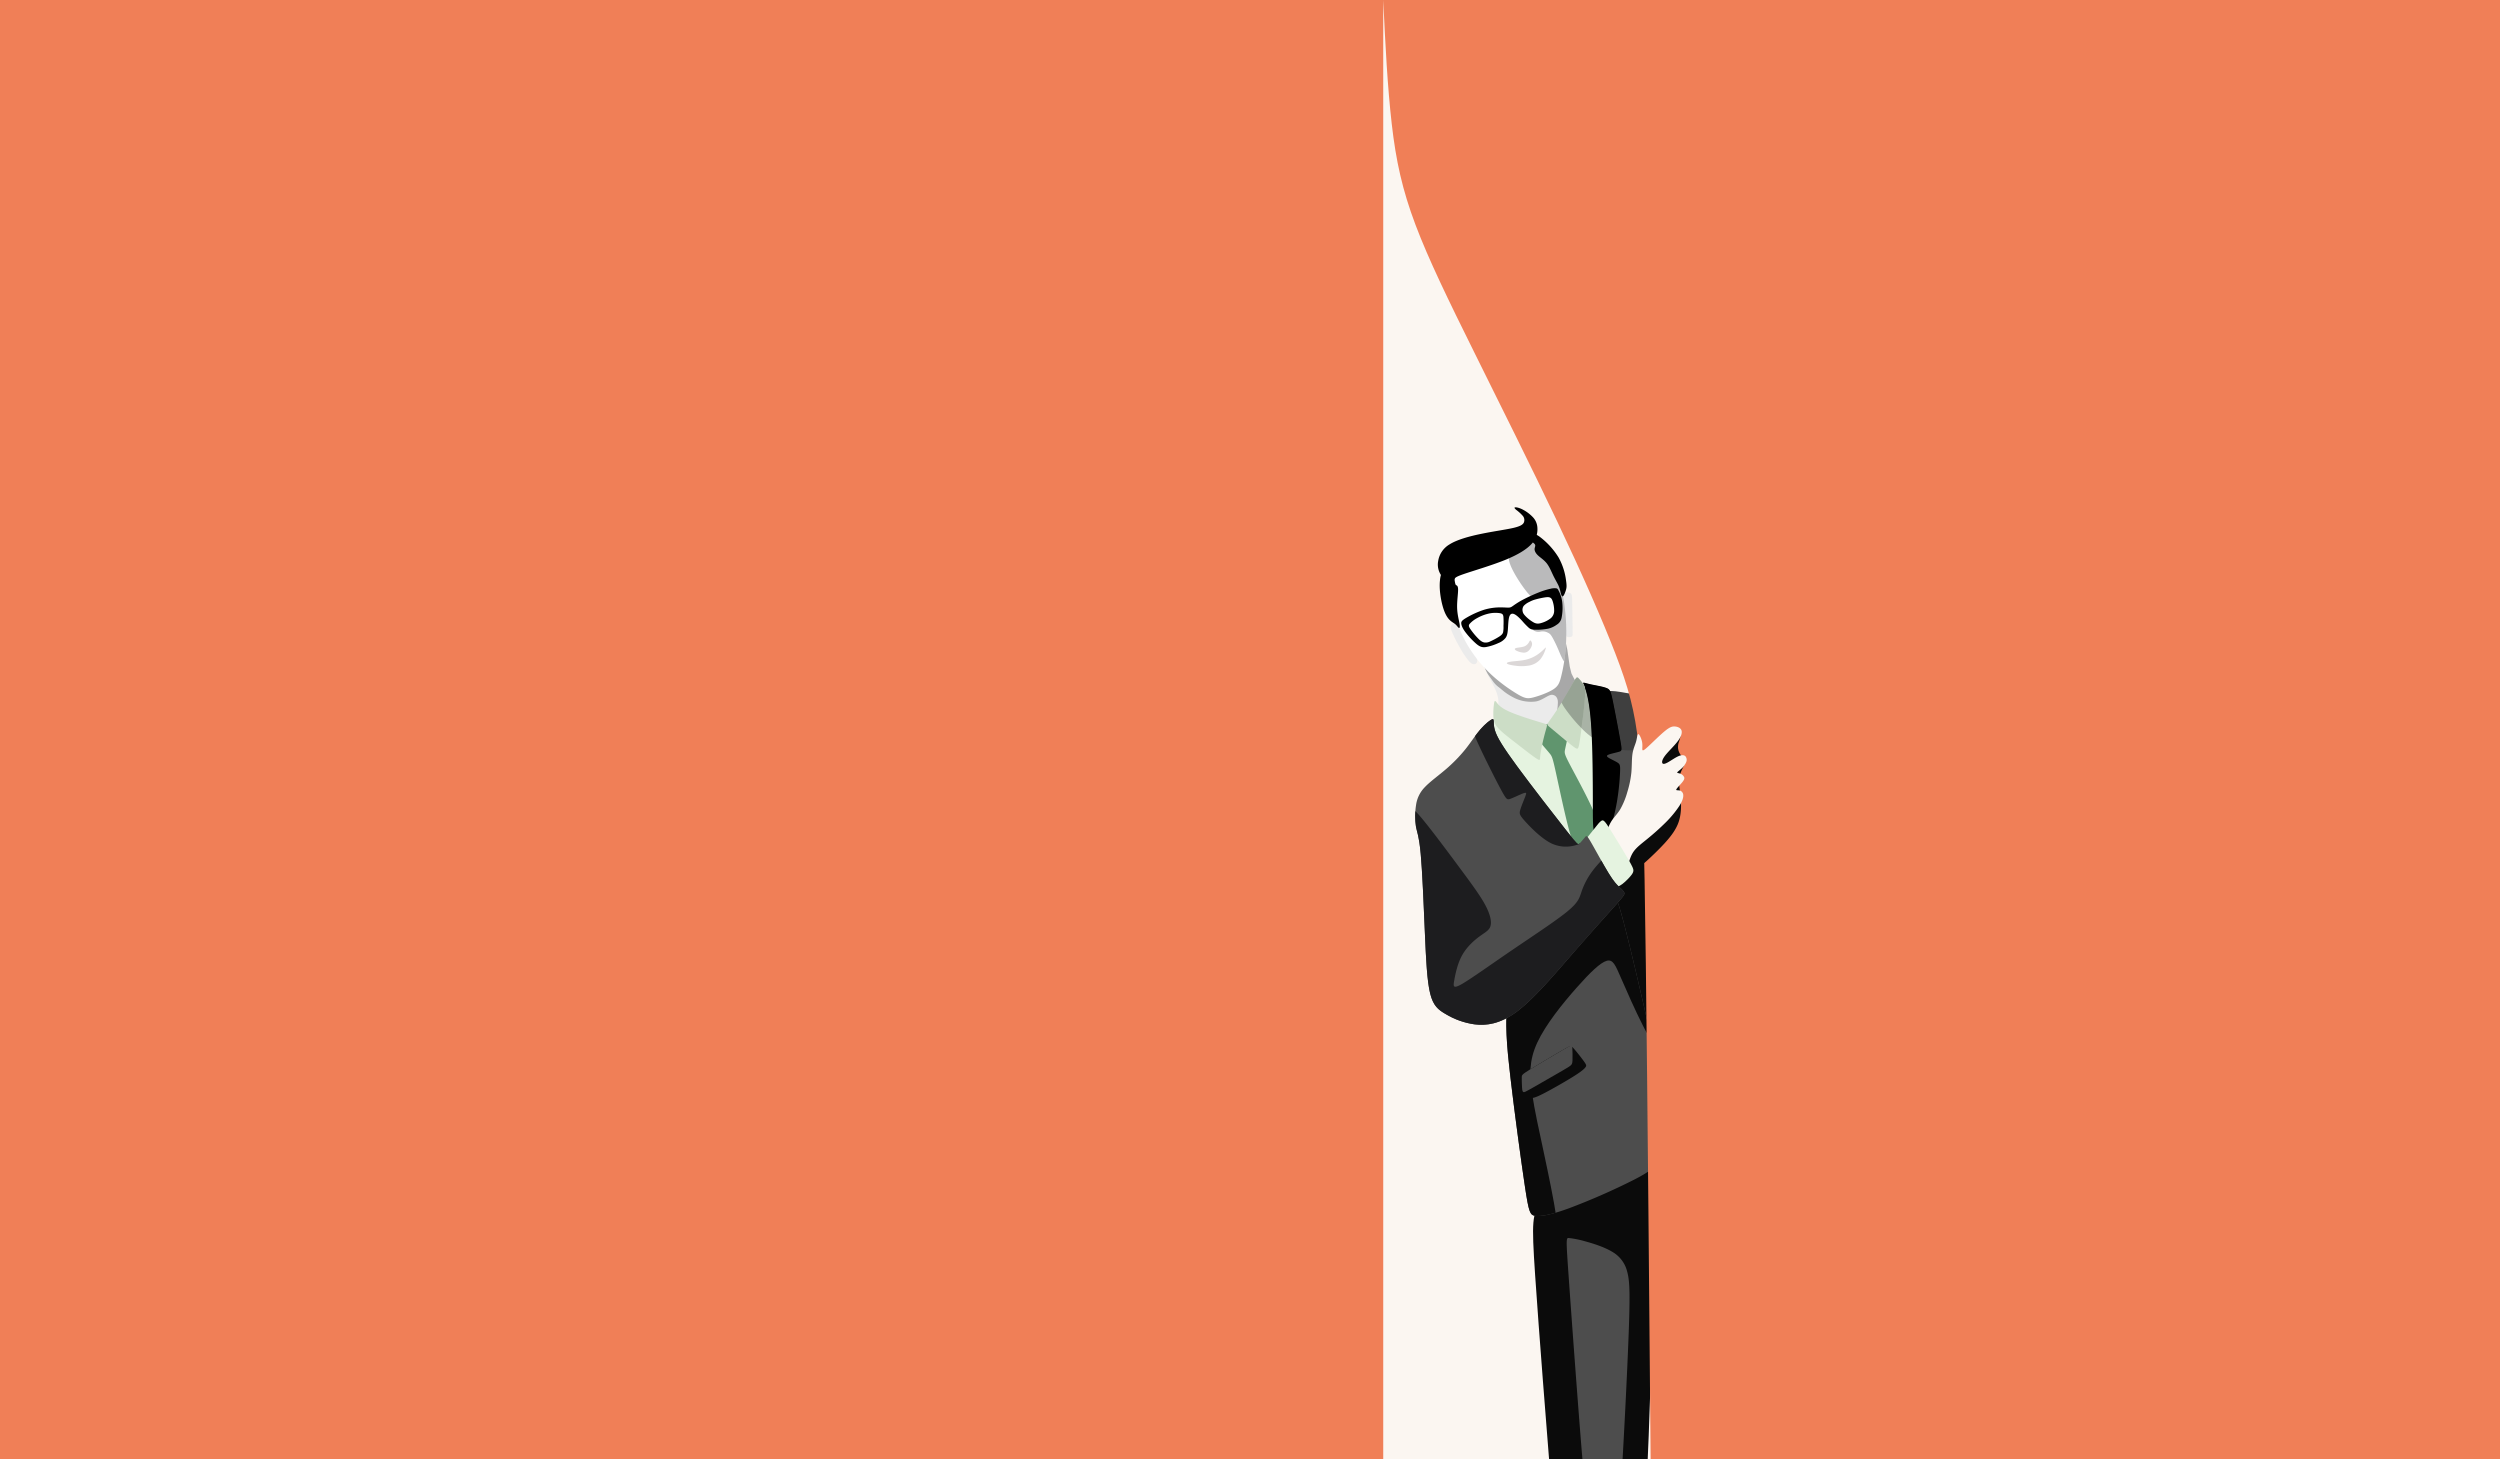 <svg xmlns="http://www.w3.org/2000/svg" xmlns:xlink="http://www.w3.org/1999/xlink" width="1850" height="1080" viewBox="0 0 1850 1080"><defs><style>.a,.ad{fill:#fff;}.a{stroke:#707070;}.b,.c{clip-rule:evenodd;}.c,.h{fill:#4d4d4d;}.d,.o{fill:#f07f57;}.e{clip-path:url(#a);}.f,.y{fill:#fbf6f1;}.g,.l,.z{fill:#0b0b0b;}.ab,.ad,.af,.ag,.g,.h,.k,.m,.o,.p,.r,.t,.u,.v,.y{fill-rule:evenodd;}.i{clip-path:url(#b);}.j,.t,.z{opacity:0.3;}.af,.k,.t{fill:#1d1d1f;}.m{fill:none;}.n{clip-path:url(#c);}.p{fill:#ebebeb;}.q{clip-path:url(#d);}.r{fill:#e5f3e0;}.s{clip-path:url(#e);}.u{fill:#60956e;}.w{clip-path:url(#f);}.x{opacity:0.6;}.aa{clip-path:url(#g);}.ab{fill:#ccddc6;}.ac{clip-path:url(#h);}.ae{clip-path:url(#i);}.af{opacity:0.304;}.ag{fill:#dbd7d7;}</style><clipPath id="a"><rect class="a" width="1850" height="1080" transform="translate(70)"/></clipPath><clipPath id="b"><path class="b" d="M353.514,485.444c7.518-3.193,14.76-1.719,23.886-.1s20.138,3.394,31.417,10.216,22.827,18.7,27.564,42.654,2.662,60,.847,93.443-3.371,64.3-8.038,82.45-12.445,23.594-17.842,30.479-8.41,15.209-22.8-12.144S348.4,642.06,336.809,598.1s-8.993-68.852-3.8-85.227S346,488.636,353.514,485.444Z" transform="translate(-328.608 -483.554)"/></clipPath><clipPath id="c"><path class="b" d="M376.313,647.957c4.895,18.6,13.272,54.127,20.189,85.424s12.374,58.367,10.916,74.766-9.833,22.129-24.083,29.4a488.339,488.339,0,0,1-47.981,21.031c-13.6,4.944-20.683,6.015-24.657,5.536s-4.843-2.507-7.693-21.392-7.679-54.627-10.674-80.177-4.154-40.91-2.187-58.9,7.059-38.622,15.8-53.088a64.9,64.9,0,0,1,31.1-26.73c9.965-3.96,17.5-3.578,22.357-2.491a16.4,16.4,0,0,1,8.818,4.608c1.792,1.734,3.2,3.415,8.1,22.017Z" transform="translate(-289.169 -620.597)"/></clipPath><clipPath id="d"><path class="b" d="M273.422,455.5c-3.2,7.694,2.1,17.095,5.487,23.5s4.853,9.81,5.254,13.482-.265,7.608.1,10.962,1.746,6.126,5.406,9.009a25.8,25.8,0,0,0,18.213,5.295c8.621-.582,19.931-4.74,26.057-11.088s7.069-14.887,7.426-20.127.128-7.182-.787-8.928-2.515-3.3-3.689-10.721-1.919-20.722-7.99-26.875-17.467-5.166-29.017-1.677-23.255,9.475-26.456,17.17Z" transform="translate(-272.433 -435.549)"/></clipPath><clipPath id="e"><path class="b" d="M278.149,513.119c.254-5.5,2.481-9.063,4.2-10.653s2.925-1.208,7.25,1.176,11.766,6.773,18.73,10.239,13.451,6.01,18.761,1.717,9.445-15.423,12.37-22.641,4.643-10.526,7.187-11.416,5.915.636,8.49,1.844,4.357,2.1,5.311,6.074,1.081,11.034,1.24,25.725.35,37.015.35,50.688-.191,18.7-1.822,22.2-4.7,5.495-10.52,5.94a35.782,35.782,0,0,1-21.756-5.527c-7.368-4.873-13.538-13.522-21.106-23.317s-16.535-20.733-21.877-29.923-7.06-16.631-6.805-22.132Z" transform="translate(-278.126 -481.276)"/></clipPath><clipPath id="f"><path class="b" d="M348.428,478.939c3.479.763,8.767,1.591,11.651,2.679s3.366,2.434,4.929,10.081,4.209,21.594,5.483,28.809,1.178,7.7-.788,8.314-5.8,1.377-7.694,2.093-1.845,1.388-.193,2.428,4.912,2.447,6.661,3.607,1.989,2.074,1.793,6.959A177.082,177.082,0,0,1,367.8,566.8c-1.643,9.155-4.294,18.611-6.7,23.625s-4.569,5.587-6.382,4.505-3.276-3.816-3.963-7.925-.6-9.59-.629-23.458-.184-36.119-1.061-51.24-2.474-23.112-3.835-27.845-2.487-6.211-2.215-6.6,1.941.31,5.42,1.073Z" transform="translate(-342.968 -477.755)"/></clipPath><clipPath id="g"><path class="c" d="M282.87,503.218c-1.4.132-5.6,3.49-9.25,7.689s-6.76,9.237-10.832,14.359a112.571,112.571,0,0,1-14.7,15.115c-5.584,4.786-11.714,9.153-15.618,13.309a23.249,23.249,0,0,0-6.424,13.226,52.144,52.144,0,0,0-.084,15.744c.755,4.325,2.267,6.676,3.516,20.218s2.233,38.276,3.1,58.41,1.626,35.669,3.893,44.906,6.046,12.176,11.5,15.325a56.536,56.536,0,0,0,21.287,7.6c8.691,1.092,18.935-.084,31.489-9.489s27.417-27.039,40.852-42.49,25.443-28.718,31.825-35.9,7.138-8.271,6.76-9.489-1.889-2.561-3.694-4.241-3.9-3.694-7.935-10.245-9.993-17.634-13.1-22.965-3.355-4.909-4.419-3.594-2.941,3.524-4.017,4.6-1.353,1.022-9.929-9.863-25.454-32.6-36.11-47.1-15.092-21.785-16.609-26.975-.116-8.285-1.514-8.153Z" transform="translate(-225.41 -503.214)"/></clipPath><clipPath id="h"><path class="b" d="M321.034,512.007c3.594,2.953,10.672,8.983,14.547,12.046s4.549,3.159,5.078,2.246.913-2.837,1.947-10.265,2.717-20.361,3.149-27.476-.385-8.413-1.514-9.976a28.38,28.38,0,0,0-3.51-4.183c-.937-.794-1.37-.553-3.51,3.077s-5.985,10.648-9.6,16.518-7.008,10.588-8.649,12.886-1.529,2.173,2.064,5.127Z" transform="translate(-317.953 -474.028)"/></clipPath><clipPath id="i"><path class="b" d="M253.958,434.673a78.373,78.373,0,0,0,9.717,22.645,97.752,97.752,0,0,0,16.982,20.58,118.927,118.927,0,0,0,19.777,14.541c4.961,2.813,6.9,2.979,11.129,1.873s10.762-3.486,14.5-5.893,4.675-4.841,5.889-9.7a126.352,126.352,0,0,0,3.389-21.581,150.325,150.325,0,0,0-1.194-32.716c-1.77-11.648-5.2-23.323-9.96-31.983S313.34,378.139,302,378.361s-27.944,6.308-37.378,12.478-11.7,12.423-12.5,19.84a71.506,71.506,0,0,0,1.842,23.995Z" transform="translate(-251.786 -378.354)"/></clipPath></defs><g transform="translate(-70)"><rect class="d" width="1850" height="1080" transform="translate(70)"/><g class="e"><g transform="translate(878.89 0)"><path class="f" d="M0,0H418.743V1122.466H0Z" transform="translate(119.07 0)"/><path class="g" d="M397.3,883.939c-.866,44.608-3.185,128.09-5.594,169.9s-4.908,41.961-16.1,41.535-31.072-1.426-41.087-2.367-10.161-1.823-13.249-40.417-9.116-114.9-11.836-155.48-2.132-45.431,4.337-53.444,18.82-19.186,32.42-25.729,28.449-8.454,37.124-6.028,11.174,9.189,12.718,15.437,2.132,11.983,1.267,56.591Z" transform="translate(17.676 46.552)"/><path class="h" d="M353.514,485.444c7.518-3.193,14.76-1.719,23.886-.1s20.138,3.394,31.417,10.216,22.827,18.7,27.564,42.654,2.662,60,.847,93.443-3.371,64.3-8.038,82.45-12.445,23.594-17.842,30.479-8.41,15.209-22.8-12.144S348.4,642.06,336.809,598.1s-8.993-68.852-3.8-85.227S346,488.636,353.514,485.444Z" transform="translate(18.865 27.76)"/><g class="i" transform="translate(347.473 511.314)"><g class="j" transform="translate(-2.096 -45.155)"><path class="k" d="M328.513,472.5c-1.114,5.847-2.064,12-1.859,16.362s1.564,6.934,4.548,11.084a116.882,116.882,0,0,0,12.376,14.536A56.719,56.719,0,0,0,359.141,525.5c5.831,2.767,12.543,4.709,19.314,4.418s13.6-2.815,18.5-11.129,7.869-22.419,3.712-35.038-15.44-23.755-25.536-31.253-19-11.358-26.217-11.629-12.728,3.047-15.234,6.1-2,5.825-2.387,9.986-1.665,9.7-2.779,15.551Z" transform="translate(-326.626 -440.85)"/></g><path class="l" d="M43.637,182.415s4.386,31.91,11.966,48.759,7.238,21.276,17.316,21.495S86.8,240.34,91.236,223.919,82.944,154.6,79.358,139.28s-1-33.612-15.12-38.185S47.084,89.58,37.9,98.943s-14.422,22.35-8.5,42.53S43.637,182.415,43.637,182.415Z"/></g><path class="m" d="M353.514,485.444c7.518-3.193,14.76-1.719,23.886-.1s20.138,3.394,31.417,10.216,22.827,18.7,27.564,42.654,2.662,60,.847,93.443-3.371,64.3-8.038,82.45-12.445,23.594-17.842,30.479-8.41,15.209-22.8-12.144S348.4,642.06,336.809,598.1s-8.993-68.852-3.8-85.227S346,488.636,353.514,485.444Z" transform="translate(18.865 27.76)"/><path class="h" d="M376.313,647.957c4.895,18.6,13.272,54.127,20.189,85.424s12.374,58.367,10.916,74.766-9.833,22.129-24.083,29.4a488.339,488.339,0,0,1-47.981,21.031c-13.6,4.944-20.683,6.015-24.657,5.536s-4.843-2.507-7.693-21.392-7.679-54.627-10.674-80.177-4.154-40.91-2.187-58.9,7.059-38.622,15.8-53.088a64.9,64.9,0,0,1,31.1-26.73c9.965-3.96,17.5-3.578,22.357-2.491a16.4,16.4,0,0,1,8.818,4.608c1.792,1.734,3.2,3.415,8.1,22.017Z" transform="translate(16.6 35.627)"/><g class="n" transform="translate(305.77 656.224)"><g transform="translate(-8.876 -7.798)"><path class="g" d="M403.373,691.48c3.325,17.39,3.241,38.364.689,44.9s-7.568-1.358-13.288-12.594-12.14-25.811-16.259-35.335-5.936-13.993-10.6-12.649-12.165,8.506-22.305,19.974-22.917,27.244-29.083,40.631-5.721,24.386-3.832,37.273,5.221,27.663,8.832,44.55,7.5,35.884,8.888,45.717.278,10.5-5.666,10.887-16.72.5-24-12.831S285.7,821.9,283.147,795.29s-3.888-53.049.445-81.767,14.331-59.714,28.329-77.323,32-21.831,45.384-22.775,22.164,1.389,26.274,7.443,3.555,15.831,6.645,27.623,9.825,25.6,13.15,42.989Z" transform="translate(-280.775 -613.222)"/></g></g><path class="m" d="M376.313,647.957c4.895,18.6,13.272,54.127,20.189,85.424s12.374,58.367,10.916,74.766-9.833,22.129-24.083,29.4a488.339,488.339,0,0,1-47.981,21.031c-13.6,4.944-20.683,6.015-24.657,5.536s-4.843-2.507-7.693-21.392-7.679-54.627-10.674-80.177-4.154-40.91-2.187-58.9,7.059-38.622,15.8-53.088a64.9,64.9,0,0,1,31.1-26.73c9.965-3.96,17.5-3.578,22.357-2.491a16.4,16.4,0,0,1,8.818,4.608c1.792,1.734,3.2,3.415,8.1,22.017Z" transform="translate(16.6 35.627)"/><path class="g" d="M338.672,734.115c2.021,2.276,5.619,6.864,7.432,9.419s1.841,3.077,1.058,4.162-2.376,2.734-8.519,6.609-16.832,9.979-23,13.109-7.81,3.288-9.484,2.941A8.069,8.069,0,0,1,301.8,768c-.984-1.156-1.246-2.616-1.43-4.759a59.51,59.51,0,0,1-.205-6.782c.085-1.812.359-2.611,1.082-3.434a20.627,20.627,0,0,1,4.284-3.191c2.389-1.521,5.994-3.715,10.428-6.369s9.7-5.767,13.138-7.769,5.057-2.893,6.087-3.357,1.471-.5,3.492,1.778Z" transform="translate(17.23 42.027)"/><path class="h" d="M330.927,734.607c-6.239,3.65-18.6,10.961-24.785,14.782s-6.182,4.156-6.161,6.077.063,5.43.23,7.581.459,2.945,1.086,3.112,1.588-.292,5.577-2.548,11.007-6.307,16.457-9.44,9.336-5.346,11.487-6.746,2.569-1.984,2.709-4.591,0-7.233-.122-9.552-.239-2.327-6.478,1.324Z" transform="translate(17.221 42.004)"/><path class="h" d="M333.04,897.115c2.167,30.481,6.578,91.056,9.592,127.518s4.631,48.813,7.425,54.915,6.763,5.954,10,5.292,5.734-1.837,7.425-4.337,2.573-6.322,4.337-34.183,4.411-79.762,5.514-109.976.661-38.741-1.176-45.21a23.069,23.069,0,0,0-10.807-14.409c-5.734-3.529-13.967-6.175-20.1-7.839a72.276,72.276,0,0,0-12.235-2.492c-2.058-.147-2.135.241.031,30.722Z" transform="translate(19.027 49.737)"/><path class="o" d="M412.951,1122.466c-1.354-156.48-2.709-312.96-3.932-409.628s-2.313-133.522-5.234-160.411-7.671-43.814-17.328-68.842-24.221-58.161-43.122-97.965S301.2,299.344,282.166,260.934s-33.858-68.757-43.614-94.646-14.445-47.32-17.575-74.78S216.276,33.489,214.7,0V1122.466H412.951ZM0,0H821.11V1122.466H0Z"/><path class="g" d="M408.2,512.229c2.79-.545,4.136.929,4.425,2.533s-.481,3.334-.994,4.938a11.085,11.085,0,0,0-.609,4.617A10.427,10.427,0,0,0,412.782,529c1.027,1.539,2.5,3.014,2.982,4.456s-.032,2.854-.673,4.264-1.411,2.822-2.116,4.617a16.97,16.97,0,0,0-1.25,7.118c.1,3.142.93,7.246,1.314,12.408s.321,11.383-1.571,16.962-5.611,10.517-10.141,15.5-9.872,10.026-12.93,12.829-3.832,3.369-4.689,1.652-1.794-5.719-2.391-13.523a267.621,267.621,0,0,1-.341-30.409c.513-11,1.8-21.386,4.585-29.114a39.726,39.726,0,0,1,11.351-16.609c4.265-3.816,8.5-6.381,11.287-6.926Z" transform="translate(21.855 29.399)"/><path class="p" d="M273.422,455.5c-3.2,7.694,2.1,17.095,5.487,23.5s4.853,9.81,5.254,13.482-.265,7.608.1,10.962,1.746,6.126,5.406,9.009a25.8,25.8,0,0,0,18.213,5.295c8.621-.582,19.931-4.74,26.057-11.088s7.069-14.887,7.426-20.127.128-7.182-.787-8.928-2.515-3.3-3.689-10.721-1.919-20.722-7.99-26.875-17.467-5.166-29.017-1.677-23.255,9.475-26.456,17.17Z" transform="translate(15.64 25.004)"/><path class="m" d="M273.422,455.5c-3.2,7.694,2.1,17.095,5.487,23.5s4.853,9.81,5.254,13.482-.265,7.608.1,10.962,1.746,6.126,5.406,9.009a25.8,25.8,0,0,0,18.213,5.295c8.621-.582,19.931-4.74,26.057-11.088s7.069-14.887,7.426-20.127.128-7.182-.787-8.928-2.515-3.3-3.689-10.721-1.919-20.722-7.99-26.875-17.467-5.166-29.017-1.677-23.255,9.475-26.456,17.17Z" transform="translate(15.64 25.004)"/><path class="r" d="M278.149,513.119c.254-5.5,2.481-9.063,4.2-10.653s2.925-1.208,7.25,1.176,11.766,6.773,18.73,10.239,13.451,6.01,18.761,1.717,9.445-15.423,12.37-22.641,4.643-10.526,7.187-11.416,5.915.636,8.49,1.844,4.357,2.1,5.311,6.074,1.081,11.034,1.24,25.725.35,37.015.35,50.688-.191,18.7-1.822,22.2-4.7,5.495-10.52,5.94a35.782,35.782,0,0,1-21.756-5.527c-7.368-4.873-13.538-13.522-21.106-23.317s-16.535-20.733-21.877-29.923-7.06-16.631-6.805-22.132Z" transform="translate(15.966 27.629)"/><g class="s" transform="translate(294.092 508.905)"><g transform="translate(51.285 -42.746)"><path class="t" d="M328.513,472.5c-1.114,5.847-2.064,12-1.859,16.362s1.564,6.934,4.548,11.084a116.882,116.882,0,0,0,12.376,14.536A56.719,56.719,0,0,0,359.141,525.5c5.831,2.767,12.543,4.709,19.314,4.418s13.6-2.815,18.5-11.129,7.869-22.419,3.712-35.038-15.44-23.755-25.536-31.253-19-11.358-26.217-11.629-12.728,3.047-15.234,6.1-2,5.825-2.387,9.986-1.665,9.7-2.779,15.551Z" transform="translate(-326.626 -440.85)"/></g></g><path class="m" d="M278.149,513.119c.254-5.5,2.481-9.063,4.2-10.653s2.925-1.208,7.25,1.176,11.766,6.773,18.73,10.239,13.451,6.01,18.761,1.717,9.445-15.423,12.37-22.641,4.643-10.526,7.187-11.416,5.915.636,8.49,1.844,4.357,2.1,5.311,6.074,1.081,11.034,1.24,25.725.35,37.015.35,50.688-.191,18.7-1.822,22.2-4.7,5.495-10.52,5.94a35.782,35.782,0,0,1-21.756-5.527c-7.368-4.873-13.538-13.522-21.106-23.317s-16.535-20.733-21.877-29.923-7.06-16.631-6.805-22.132Z" transform="translate(15.966 27.629)"/><path class="u" d="M314.148,521.6c1.489,1.945,4.248,5,5.858,7s2.07,2.968,4.4,13.519,6.52,30.691,9.777,42.724,5.581,15.959,8.926,18.558,7.714,3.87,10.589,3.567,4.258-2.184,5-4.866.857-6.165-.083-11.445-2.931-12.358-7.742-22.81-12.441-24.274-16.257-31.6S330.8,528.092,331.3,525.6s1.493-6.636,1.88-8.9.166-2.654-1.521-4.119a66.437,66.437,0,0,0-6.991-5.342c-2.153-1.333-3.307-1.455-4.613-1.144a18.149,18.149,0,0,0-3.789,1.586,3.659,3.659,0,0,0-2.224,2.528,34.245,34.245,0,0,0-1.405,6.661c-.2,1.94.023,2.78,1.511,4.726Z" transform="translate(17.944 29.046)"/><path class="v" d="M348.428,478.939c3.479.763,8.767,1.591,11.651,2.679s3.366,2.434,4.929,10.081,4.209,21.594,5.483,28.809,1.178,7.7-.788,8.314-5.8,1.377-7.694,2.093-1.845,1.388-.193,2.428,4.912,2.447,6.661,3.607,1.989,2.074,1.793,6.959A177.082,177.082,0,0,1,367.8,566.8c-1.643,9.155-4.294,18.611-6.7,23.625s-4.569,5.587-6.382,4.505-3.276-3.816-3.963-7.925-.6-9.59-.629-23.458-.184-36.119-1.061-51.24-2.474-23.112-3.835-27.845-2.487-6.211-2.215-6.6,1.941.31,5.42,1.073Z" transform="translate(19.689 27.427)"/><g class="w" transform="translate(362.656 505.181)"><g class="x" transform="translate(-17.28 -39.023)"><path class="v" d="M328.513,472.5c-1.114,5.847-2.064,12-1.859,16.362s1.564,6.934,4.548,11.084a116.882,116.882,0,0,0,12.376,14.536A56.719,56.719,0,0,0,359.141,525.5c5.831,2.767,12.543,4.709,19.314,4.418s13.6-2.815,18.5-11.129,7.869-22.419,3.712-35.038-15.44-23.755-25.536-31.253-19-11.358-26.217-11.629-12.728,3.047-15.234,6.1-2,5.825-2.387,9.986-1.665,9.7-2.779,15.551Z" transform="translate(-326.626 -440.85)"/></g></g><path class="m" d="M348.428,478.939c3.479.763,8.767,1.591,11.651,2.679s3.366,2.434,4.929,10.081,4.209,21.594,5.483,28.809,1.178,7.7-.788,8.314-5.8,1.377-7.694,2.093-1.845,1.388-.193,2.428,4.912,2.447,6.661,3.607,1.989,2.074,1.793,6.959A177.082,177.082,0,0,1,367.8,566.8c-1.643,9.155-4.294,18.611-6.7,23.625s-4.569,5.587-6.382,4.505-3.276-3.816-3.963-7.925-.6-9.59-.629-23.458-.184-36.119-1.061-51.24-2.474-23.112-3.835-27.845-2.487-6.211-2.215-6.6,1.941.31,5.42,1.073Z" transform="translate(19.689 27.427)"/><path class="y" d="M375.328,610.538c.764-2.27,1.675-6.137,3.9-9.383s5.764-5.873,10.1-9.412a181.211,181.211,0,0,0,13.8-12.35,77.7,77.7,0,0,0,9.985-12.054c2.183-3.422,3.063-5.994,2.982-7.918a3.645,3.645,0,0,0-2.471-3.593c-1.352-.392-3.015.1-2.66-.838s2.731-3.309,4.182-5.06,1.98-2.881,1.632-3.958a4.914,4.914,0,0,0-2.807-2.592c-1.232-.493-2.473-.456-2.347-.936s1.619-1.475,3.094-2.84a13.281,13.281,0,0,0,3.545-4.819,4.134,4.134,0,0,0-.61-4.371c-.983-.934-2.711-1.089-5.218.02s-5.789,3.479-8.033,4.683-3.447,1.241-3.831.292.055-2.882,2.391-5.833,6.572-6.921,9.1-10.3,3.348-6.181,2.709-8-2.737-2.657-4.688-2.846-3.754.273-7.3,3.126-8.831,8.1-12.083,11.139-4.468,3.881-4.8,3.125.21-3.1-.263-5.811-1.965-5.769-2.762-5.917-.9,2.623-1.643,5.329-2.128,5.35-2.715,9.23-.378,9-.839,13.949a73.36,73.36,0,0,1-3,14.39,56.632,56.632,0,0,1-5.2,12.669c-2.119,3.482-4.678,5.916-6.495,8.749a28.523,28.523,0,0,0-3.388,8.042c-.5,1.974-.412,2.688,1.287,6.128s5.014,9.608,7.358,13.659,3.719,5.986,4.713,6.616,1.61-.044,2.373-2.314Z" transform="translate(20.628 29.185)"/><path class="r" d="M369.938,622.447c2.243-1.131,5.6-4.414,7.531-6.62s2.444-3.337,2.5-4.522-.346-2.426-3.811-8.444-9.994-16.814-13.732-22.632-4.687-6.656-6.073-5.854-3.209,3.246-5.033,5.562-3.647,4.5-4.632,5.781-1.13,1.642-.747,3.247,1.295,4.45,4.632,10.085,9.1,14.06,12.547,18.783,4.577,5.745,6.821,4.615Z" transform="translate(19.848 32.959)"/><path class="z" d="M289.379,492.69a26.985,26.985,0,0,0,3.82,7.7c2.535,3.3,3.366,5.366,6.85,8.027s4.619,4.237,10.481,7.435a27.836,27.836,0,0,0,16.191,3.336c5.292-.326,10.291-5.536,13.31-5.018s4.007,3.258,3.9,5.792-.423,8.926-2.531,12.468,12.811-9.213,15.167-12.261.562-15.729.562-15.729L354,498.484l-1.3-5.331-1.785-12.47s-1.774-7.929-1.9-8.519-.552-3.117-2.014-1.393-13.7,14.653-16.631,16.848-19.867,8.061-24.276,6.186S289.379,492.69,289.379,492.69Z"/><path class="h" d="M282.87,503.218c-1.4.132-5.6,3.49-9.25,7.689s-6.76,9.237-10.832,14.359a112.571,112.571,0,0,1-14.7,15.115c-5.584,4.786-11.714,9.153-15.618,13.309a23.249,23.249,0,0,0-6.424,13.226,52.144,52.144,0,0,0-.084,15.744c.755,4.325,2.267,6.676,3.516,20.218s2.233,38.276,3.1,58.41,1.626,35.669,3.893,44.906,6.046,12.176,11.5,15.325a56.536,56.536,0,0,0,21.287,7.6c8.691,1.092,18.935-.084,31.489-9.489s27.417-27.039,40.852-42.49,25.443-28.718,31.825-35.9,7.138-8.271,6.76-9.489-1.889-2.561-3.694-4.241-3.9-3.694-7.935-10.245-9.993-17.634-13.1-22.965-3.355-4.909-4.419-3.594-2.941,3.524-4.017,4.6-1.353,1.022-9.929-9.863-25.454-32.6-36.11-47.1-15.092-21.785-16.609-26.975-.116-8.285-1.514-8.153Z" transform="translate(12.94 28.888)"/><g class="aa" transform="translate(238.35 532.102)"><g transform="translate(-5.454 -2.126)"><path class="k" d="M373.26,595.554c-4.25,2.994-11.494,10.046-16.228,16.324a55.543,55.543,0,0,0-8.452,16.13c-1.5,4.347-2.269,7.535-11.011,14.586s-25.452,17.967-40.81,28.447-29.365,20.526-36.271,24.535-6.713,1.98-5.844-2.8,2.414-12.315,5.844-18.448,8.741-10.867,12.9-13.91,7.148-4.395,8.066-7.728-.242-8.645-3.913-15.5-9.852-15.261-19.415-28.156-22.507-30.282-29.51-38.3-8.066-6.664-8.307,6.231.338,37.333,1.883,63.027,4.057,52.643,9.949,69.451S247.3,732.91,263.723,736.29s39.99,3.477,61.385-6.375,40.618-29.653,50.809-48.876,11.349-37.864,10.528-52.16-3.622-24.245-5.65-29.751-3.285-6.568-7.534-3.574Z" transform="translate(-220.252 -497.498)"/><path class="k" d="M267.705,517.1c2.216,5.374,6.734,14.652,10.868,22.919s7.883,15.527,10.071,19.228,2.812,3.846,4.83,3.115,5.427-2.336,7.655-3.3,3.273-1.275,3.754-1.131.4.748-.557,3.222-2.777,6.82-3.545,9.521-.479,3.759,3.73,8.427,12.339,12.948,19.711,16.4a25.123,25.123,0,0,0,17.275,1.273c3.286-.818,3.243-1.088,3.307-1.24a1.622,1.622,0,0,0,.354-.808c.118-.621.181-1.829-10.47-17.524s-32.019-45.875-42.924-61.156-11.351-15.663-13.958-14.391a52.4,52.4,0,0,0-9.8,6.393c-2.427,2.2-2.515,3.668-.3,9.042Z" transform="translate(-217.619 -501.203)"/></g></g><path class="m" d="M282.87,503.218c-1.4.132-5.6,3.49-9.25,7.689s-6.76,9.237-10.832,14.359a112.571,112.571,0,0,1-14.7,15.115c-5.584,4.786-11.714,9.153-15.618,13.309a23.249,23.249,0,0,0-6.424,13.226,52.144,52.144,0,0,0-.084,15.744c.755,4.325,2.267,6.676,3.516,20.218s2.233,38.276,3.1,58.41,1.626,35.669,3.893,44.906,6.046,12.176,11.5,15.325a56.536,56.536,0,0,0,21.287,7.6c8.691,1.092,18.935-.084,31.489-9.489s27.417-27.039,40.852-42.49,25.443-28.718,31.825-35.9,7.138-8.271,6.76-9.489-1.889-2.561-3.694-4.241-3.9-3.694-7.935-10.245-9.993-17.634-13.1-22.965-3.355-4.909-4.419-3.594-2.941,3.524-4.017,4.6-1.353,1.022-9.929-9.863-25.454-32.6-36.11-47.1-15.092-21.785-16.609-26.975-.116-8.285-1.514-8.153Z" transform="translate(12.94 28.888)"/><path class="ab" d="M282.523,491.616c1,1.3,2.592,3.679,8.759,6.532s16.913,6.177,22.526,7.873,6.1,1.765,5.969,2.841-.861,3.16-1.855,7-2.248,9.445-2.792,12.852-.376,4.619-.648,5.163-.982.418-4.6-2.195-10.138-7.713-15.5-11.895-9.564-7.445-11.8-10.518-2.508-5.955-2.5-9.151a49.54,49.54,0,0,1,.659-8.36c.355-1.651.773-1.442,1.777-.146Z" transform="translate(16.079 28.163)"/><path class="ab" d="M321.034,512.007c3.594,2.953,10.672,8.983,14.547,12.046s4.549,3.159,5.078,2.246.913-2.837,1.947-10.265,2.717-20.361,3.149-27.476-.385-8.413-1.514-9.976a28.38,28.38,0,0,0-3.51-4.183c-.937-.794-1.37-.553-3.51,3.077s-5.985,10.648-9.6,16.518-7.008,10.588-8.649,12.886-1.529,2.173,2.064,5.127Z" transform="translate(18.253 27.213)"/><g class="ac" transform="translate(336.206 501.241)"><g transform="translate(9.171 -35.082)"><path class="t" d="M328.513,472.5c-1.114,5.847-2.064,12-1.859,16.362s1.564,6.934,4.548,11.084a116.882,116.882,0,0,0,12.376,14.536A56.719,56.719,0,0,0,359.141,525.5c5.831,2.767,12.543,4.709,19.314,4.418s13.6-2.815,18.5-11.129,7.869-22.419,3.712-35.038-15.44-23.755-25.536-31.253-19-11.358-26.217-11.629-12.728,3.047-15.234,6.1-2,5.825-2.387,9.986-1.665,9.7-2.779,15.551Z" transform="translate(-326.626 -440.85)"/></g></g><path class="m" d="M321.034,512.007c3.594,2.953,10.672,8.983,14.547,12.046s4.549,3.159,5.078,2.246.913-2.837,1.947-10.265,2.717-20.361,3.149-27.476-.385-8.413-1.514-9.976a28.38,28.38,0,0,0-3.51-4.183c-.937-.794-1.37-.553-3.51,3.077s-5.985,10.648-9.6,16.518-7.008,10.588-8.649,12.886-1.529,2.173,2.064,5.127Z" transform="translate(18.253 27.213)"/><path class="p" d="M329.6,415.6a3.422,3.422,0,0,1,2.3-.982,3.71,3.71,0,0,1,2.942.978c.664.773.732,2.051.807,5.75s.158,9.82.227,14.341.124,7.443.1,9.139-.138,2.164-.772,2.481a4.706,4.706,0,0,1-2.715.29c-.924-.193-1.613-.744-2.137-3.169a88.233,88.233,0,0,1-1.146-11.535c-.262-4.811-.427-10.134-.388-13.123s.282-3.645.789-4.17Z" transform="translate(18.876 23.802)"/><path class="p" d="M256.124,438.834a8.5,8.5,0,0,0-3.418-2.377c-.988-.19-1.62.525-2.042,1.346s-.634,1.746.458,4.559a103.19,103.19,0,0,0,5.9,11.739,66.667,66.667,0,0,0,6.693,10.029c1.824,2.044,3.023,2.376,3.965,2.31a2.179,2.179,0,0,0,2-1.454c.374-.921.438-2.3-1.413-6.187s-5.617-10.288-7.919-14.034-3.139-4.838-4.228-5.93Z" transform="translate(14.37 25.054)"/><path class="ad" d="M253.958,434.673a78.373,78.373,0,0,0,9.717,22.645,97.752,97.752,0,0,0,16.982,20.58,118.927,118.927,0,0,0,19.777,14.541c4.961,2.813,6.9,2.979,11.129,1.873s10.762-3.486,14.5-5.893,4.675-4.841,5.889-9.7a126.352,126.352,0,0,0,3.389-21.581,150.325,150.325,0,0,0-1.194-32.716c-1.77-11.648-5.2-23.323-9.96-31.983S313.34,378.139,302,378.361s-27.944,6.308-37.378,12.478-11.7,12.423-12.5,19.84a71.506,71.506,0,0,0,1.842,23.995Z" transform="translate(14.454 21.72)"/><g class="ae" transform="translate(266.24 400.075)"><g transform="translate(36.84 -2.039)"><path class="af" d="M291.445,390.678c-2.154,5.59,14.061,28.546,16.607,29.214s6.809-.986,10.15-1.686,5.759-.446,7.287.668,2.164,3.086,2.514,5.314a17.117,17.117,0,0,1-.255,7.159,15.933,15.933,0,0,1-3.787,6.65,12.525,12.525,0,0,1-6.2,3.532c-2.45.6-5.314.668-6.809,1.05s-2.131.879-2.036,1.579,2.527,2.19,5.326,1.7a8.287,8.287,0,0,1,5.812.709c1.955.832,2.7,2.376,3.849,4.348a100.228,100.228,0,0,1,4.391,9.355c1.719,4.009,3.627,8.655,5.441,8.719s3.532-4.455,4.264-13.492A203.772,203.772,0,0,0,337,419.685c-1.472-13.221-4.162-26.109-12.053-33.714s-20.984-9.927-28.549-9.5S293.6,385.088,291.445,390.678Z" transform="translate(-286.626 -376.426)"/></g></g><path class="m" d="M253.958,434.673a78.373,78.373,0,0,0,9.717,22.645,97.752,97.752,0,0,0,16.982,20.58,118.927,118.927,0,0,0,19.777,14.541c4.961,2.813,6.9,2.979,11.129,1.873s10.762-3.486,14.5-5.893,4.675-4.841,5.889-9.7a126.352,126.352,0,0,0,3.389-21.581,150.325,150.325,0,0,0-1.194-32.716c-1.77-11.648-5.2-23.323-9.96-31.983S313.34,378.139,302,378.361s-27.944,6.308-37.378,12.478-11.7,12.423-12.5,19.84a71.506,71.506,0,0,0,1.842,23.995Z" transform="translate(14.454 21.72)"/><path class="v" d="M305.606,377.969c.929,1.33,3.137,2.367,3.809,3.426s-.19,2.141-.219,3.513.777,3.031,2.525,4.678,4.442,3.28,6.475,5.87,3.405,6.133,4.874,9.155,3.032,5.52,3.922,7.536a26.686,26.686,0,0,1,1.495,5.069c.384,1.521.934,3.029,1.684,2.586s1.7-2.84,2.228-4.675.634-3.11.063-7.076a46.873,46.873,0,0,0-5.516-16.956A55.75,55.75,0,0,0,313.1,375.855c-4-2.9-5.863-2.678-6.969-1.759a2.845,2.845,0,0,0-.526,3.872Z" transform="translate(17.513 21.441)"/><path class="v" d="M248.317,394.158a21.925,21.925,0,0,0-5.565,12.876c-.673,6.056.528,13.7,1.988,18.958s3.182,8.15,4.856,9.939,3.3,2.48,4.518,3.515,2.019,2.415,2.607,2.7.959-.51.535-3.033-1.644-6.773-1.8-11.745.756-10.672.72-13.594-1.018-3.067-1.6-3.319-.758-.611-1.028-1.464a5.009,5.009,0,0,1,.227-4c.861-1.8,2.947-4.064,3.348-6.41a6.117,6.117,0,0,0-2.6-5.885c-1.716-1.107-3.863-.888-6.209,1.458Z" transform="translate(13.925 22.507)"/><path class="ag" d="M292.91,463.553c2.777-.38,7.246-.543,11-1.465a26.37,26.37,0,0,0,9.074-4.243,35.823,35.823,0,0,0,4.649-4.071c.851-.841,1.031-.932.515.687a22.8,22.8,0,0,1-3.772,7.373,14.348,14.348,0,0,1-8.2,4.632,32.389,32.389,0,0,1-10.05.181c-3.1-.362-5.636-.941-6.359-1.529s.362-1.185,3.139-1.565Z" transform="translate(16.622 26.016)"/><path class="ag" d="M296.181,453.788c1.447-.407,4.487-.5,6.413-1.366a7.268,7.268,0,0,0,3.266-3.4c.525-.887.76-1.013,1.185-.515a3.772,3.772,0,0,1,.769,3.094,8.741,8.741,0,0,1-2.641,4.369,4.967,4.967,0,0,1-4.179,1.194,13.82,13.82,0,0,1-4.975-1.547c-1.14-.7-1.285-1.42.163-1.827Z" transform="translate(16.943 25.731)"/><path class="v" d="M257.658,437.867c.151,1.4.9,3.382,3.034,6.264a57.094,57.094,0,0,0,8.262,8.814c2.612,2.144,4.318,2.643,7.066,2.227a38.986,38.986,0,0,0,9.189-2.976,12.6,12.6,0,0,0,5.172-3.7c1-1.353,1.477-2.935,1.738-5.891s.3-7.284,1.009-9.678,2.081-2.851,3.8-2.071,3.777,2.8,5.682,4.856a59.574,59.574,0,0,0,5.1,5.3c1.449,1.15,2.6,1.355,5.076,1.376a43.666,43.666,0,0,0,9.133-.8,17.594,17.594,0,0,0,6.346-2.9,7.578,7.578,0,0,0,3.637-5.191,37.451,37.451,0,0,0,.432-11.841,23.331,23.331,0,0,0-2.377-7.662c-.724-1.488-1.01-2.031-1.891-2.251a11.272,11.272,0,0,0-4.486.333,54.5,54.5,0,0,0-8.558,2.681,123.586,123.586,0,0,0-11.522,5.272,60.648,60.648,0,0,0-6.979,4.268c-1.418,1-2.051,1.528-3.29,1.666s-3.084-.11-6.2-.121a41.414,41.414,0,0,0-12.5,1.75,67.311,67.311,0,0,0-13.564,6.21c-3.009,1.836-3.455,2.668-3.3,4.072Z" transform="translate(14.79 23.63)"/><path class="ad" d="M286.014,429.144a22.459,22.459,0,0,0-7.987.22,31.764,31.764,0,0,0-8.915,3.394,20.52,20.52,0,0,0-5.449,4.158c-.961,1.158-.961,1.914.468,4.043a51.671,51.671,0,0,0,6.37,7.557c2.081,1.924,3.386,2.268,4.491,2.359a7.377,7.377,0,0,0,3.94-.924,51.151,51.151,0,0,0,6.675-3.6c1.793-1.2,2.427-2.074,2.717-3.179a21.682,21.682,0,0,0,.271-4.556,62.174,62.174,0,0,0-.043-6.746c-.206-1.755-.743-2.385-2.54-2.732Z" transform="translate(15.098 24.621)"/><path class="ad" d="M305.615,421.407a13.407,13.407,0,0,0-4.17,2.906,4.919,4.919,0,0,0-.875,3.8c.156,1.187.552,2.146,2.083,3.739a26.981,26.981,0,0,0,6.3,4.865c2.1,1.041,3.645.9,5.833.2a20.063,20.063,0,0,0,6.75-3.5,7.244,7.244,0,0,0,2.4-5.677,22.337,22.337,0,0,0-1.063-6.677c-.562-1.719-1.146-2.469-2-2.854s-1.979-.407-4-.094a64.548,64.548,0,0,0-6.887,1.521,20.559,20.559,0,0,0-4.373,1.771Z" transform="translate(17.251 23.99)"/><path class="v" d="M303.872,356.588a28.157,28.157,0,0,1,7.752,5.777,12.273,12.273,0,0,1,3.319,8.025,15.418,15.418,0,0,1-4.117,11.512c-3.634,4.117-10.231,8.235-20.167,12.232s-23.214,7.873-30.021,10.211-7.143,3.136-6.995,4.538.777,3.407.966,4.557-.062,1.444-2.163.057a35.65,35.65,0,0,1-8.424-7.752,13.982,13.982,0,0,1-2.521-10.923,17.406,17.406,0,0,1,8.382-12.332c5.63-3.571,14.79-6.05,23.844-7.9s18-3.067,23.36-4.306,7.122-2.5,7.839-4.026a4.772,4.772,0,0,0-.884-4.993,31.905,31.905,0,0,0-4.774-4.339c-1.285-1.1-1.639-1.739-.807-1.869s2.848.248,5.411,1.53Z" transform="translate(13.851 20.382)"/></g></g></g></svg>